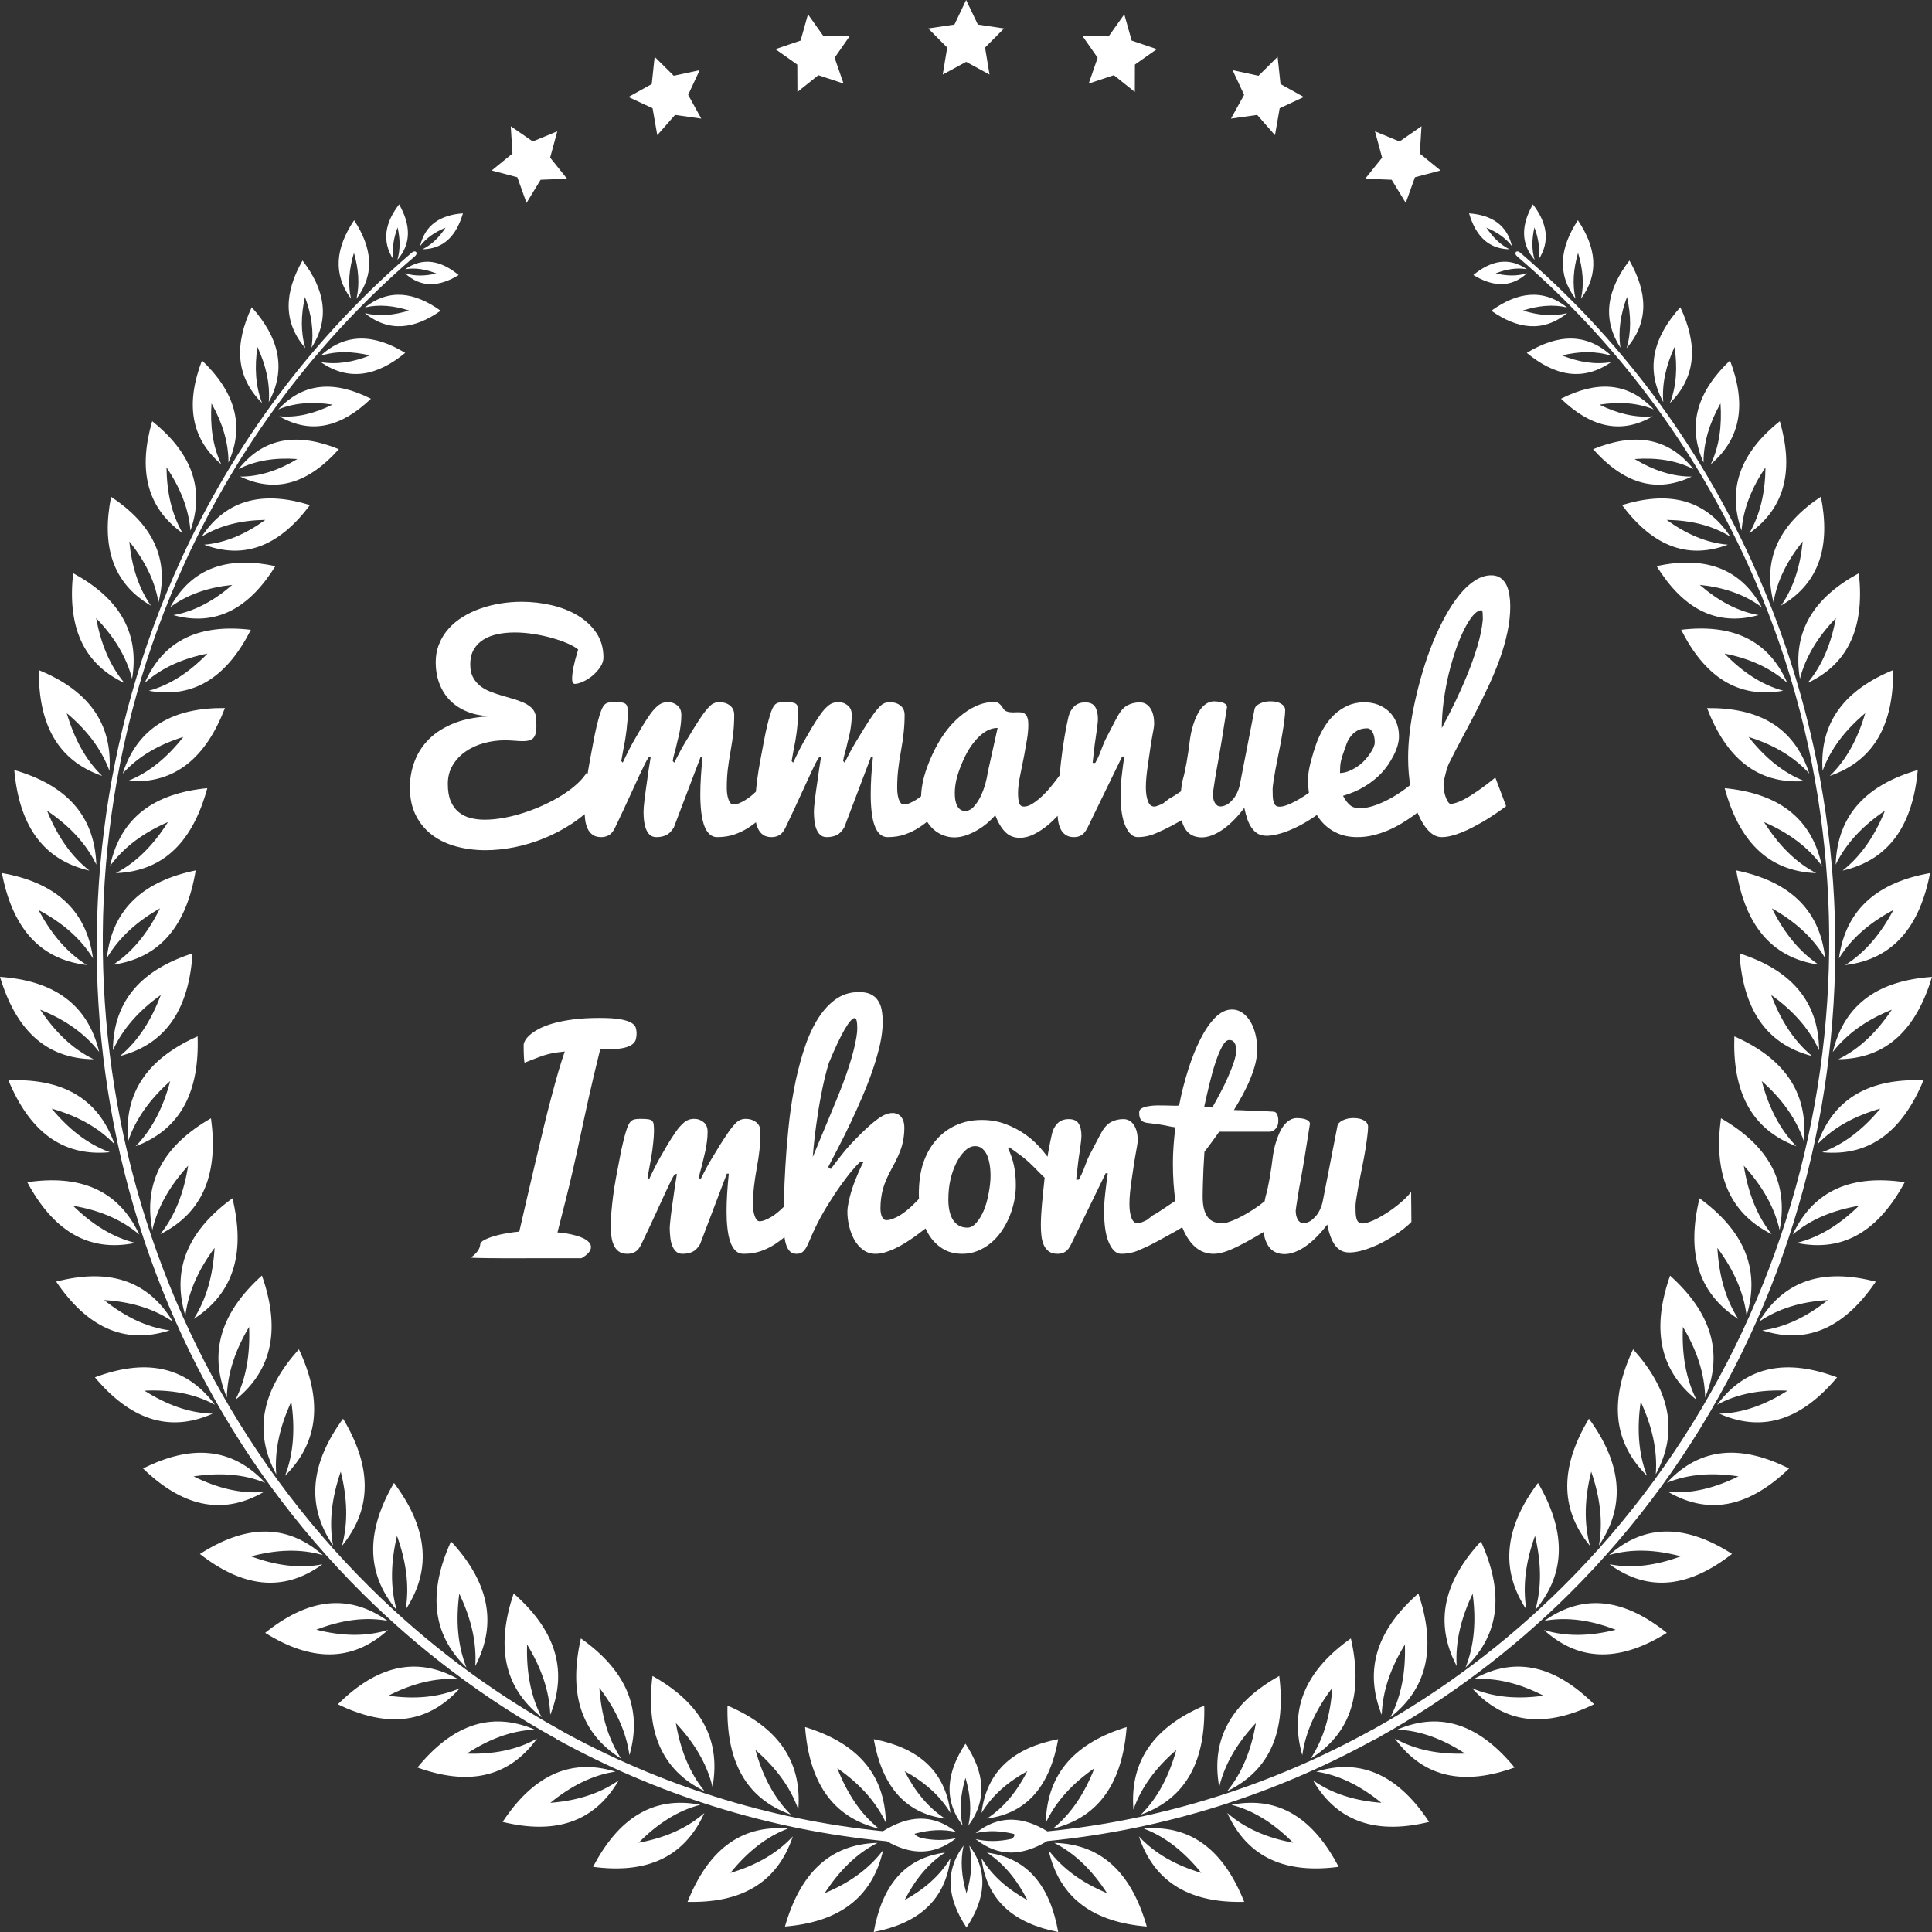 <svg width="44" height="44" viewBox="0 0 44 44" fill="none" xmlns="http://www.w3.org/2000/svg">
<rect x="0" y="0" width="44" height="44" fill="#333333" stroke="none"/>
<path d="M4.805 25.468C3.772 26.062 3.249 26.879 3.469 28.013C3.591 27.475 3.88 26.993 4.285 26.548C4.19 27.151 3.992 27.68 3.652 28.107C4.659 27.602 4.971 26.679 4.805 25.468ZM10.272 35.104C9.769 36.212 9.805 37.188 10.623 37.977C10.419 37.466 10.38 36.9 10.46 36.295C10.722 36.842 10.86 37.391 10.824 37.943C11.357 36.926 11.09 35.987 10.272 35.104ZM8.973 33.772C8.362 34.82 8.299 35.797 9.034 36.668C8.883 36.138 8.901 35.571 9.041 34.978C9.247 35.55 9.329 36.111 9.238 36.657C9.87 35.702 9.698 34.739 8.973 33.772ZM6.807 30.729C6.001 31.624 5.744 32.566 6.291 33.577C6.248 33.026 6.379 32.474 6.634 31.923C6.722 32.528 6.69 33.094 6.492 33.609C7.301 32.808 7.324 31.83 6.807 30.729ZM7.813 32.31C7.1 33.286 6.941 34.25 7.585 35.197C7.486 34.653 7.562 34.091 7.76 33.515C7.908 34.107 7.933 34.674 7.788 35.206C8.512 34.324 8.437 33.348 7.813 32.31ZM5.965 29.05C5.073 29.853 4.724 30.763 5.166 31.827C5.178 31.273 5.363 30.74 5.673 30.219C5.699 30.83 5.611 31.391 5.362 31.88C6.247 31.171 6.369 30.199 5.965 29.05ZM5.294 27.29C4.327 27.994 3.889 28.861 4.221 29.965C4.289 29.415 4.527 28.906 4.887 28.419C4.852 29.03 4.708 29.577 4.412 30.038C5.363 29.429 5.581 28.477 5.294 27.29ZM12.335 39.109C12.081 38.622 11.985 38.064 12.004 37.453C12.32 37.97 12.512 38.501 12.532 39.054C12.96 37.984 12.6 37.08 11.698 36.29C11.308 37.444 11.442 38.412 12.335 39.109ZM4.843 32.196C4.309 32.182 3.793 31.991 3.29 31.672C3.88 31.644 4.421 31.735 4.894 31.992C4.21 31.077 3.272 30.951 2.161 31.368C2.937 32.292 3.816 32.652 4.843 32.196ZM4.5 23.602C3.414 24.083 2.812 24.838 2.917 25.992C3.093 25.47 3.428 25.019 3.876 24.621C3.72 25.211 3.47 25.716 3.089 26.105C4.142 25.71 4.544 24.824 4.5 23.602ZM10.632 39.937C11.131 39.611 11.645 39.412 12.179 39.391C11.146 38.948 10.271 39.321 9.507 40.254C10.624 40.657 11.56 40.519 12.232 39.594C11.762 39.858 11.222 39.957 10.632 39.937ZM6.007 33.979C5.474 34.024 4.942 33.887 4.409 33.624C4.994 33.534 5.541 33.566 6.039 33.77C5.265 32.935 4.32 32.91 3.258 33.444C4.121 34.278 5.031 34.542 6.007 33.979ZM3.865 30.298C3.334 30.229 2.84 29.982 2.372 29.609C2.961 29.644 3.491 29.794 3.936 30.1C3.346 29.117 2.426 28.891 1.279 29.188C1.959 30.189 2.797 30.641 3.865 30.298ZM7.343 35.626C6.818 35.728 6.274 35.651 5.718 35.445C6.29 35.292 6.838 35.266 7.352 35.416C6.5 34.667 5.557 34.745 4.553 35.391C5.497 36.127 6.429 36.293 7.343 35.626ZM7.203 37.115C7.757 36.901 8.298 36.817 8.825 36.912C7.902 36.257 6.972 36.437 6.039 37.187C7.05 37.819 7.994 37.884 8.836 37.122C8.325 37.28 7.777 37.26 7.203 37.115ZM8.846 38.618C9.375 38.347 9.906 38.205 10.439 38.242C9.456 37.69 8.549 37.967 7.695 38.814C8.766 39.335 9.71 39.297 10.472 38.45C9.979 38.661 9.431 38.702 8.846 38.618ZM3.082 28.306C2.561 28.179 2.094 27.881 1.665 27.461C2.249 27.559 2.759 27.765 3.172 28.116C2.685 27.075 1.792 26.752 0.621 26.924C1.196 27.994 1.985 28.533 3.082 28.306ZM6.338 9.324C6.716 9.169 7.131 9.146 7.573 9.215C7.169 9.415 6.765 9.517 6.361 9.481C7.1 9.911 7.792 9.712 8.448 9.081C7.642 8.674 6.925 8.691 6.338 9.324ZM3.644 20.687C3.375 21.231 3.03 21.671 2.579 21.97C3.686 21.809 4.257 21.029 4.457 19.823C3.298 20.062 2.559 20.672 2.432 21.822C2.71 21.349 3.126 20.98 3.644 20.687ZM7.717 10.23C6.803 9.857 6.022 9.939 5.433 10.683C5.832 10.481 6.283 10.418 6.773 10.454C6.349 10.709 5.916 10.855 5.471 10.854C6.315 11.257 7.052 10.977 7.717 10.23ZM7.299 8.104C7.651 7.991 8.029 8 8.426 8.095C8.046 8.247 7.672 8.309 7.308 8.248C7.95 8.693 8.59 8.563 9.228 8.037C8.526 7.609 7.875 7.572 7.299 8.104ZM2.501 26.241C1.996 26.058 1.562 25.712 1.177 25.248C1.747 25.41 2.235 25.668 2.61 26.062C2.229 24.973 1.374 24.558 0.192 24.603C0.658 25.727 1.388 26.349 2.501 26.241ZM8.31 7.002C8.631 6.927 8.969 6.96 9.317 7.072C8.967 7.181 8.63 7.211 8.309 7.132C8.853 7.572 9.433 7.501 10.036 7.077C9.437 6.646 8.858 6.568 8.31 7.002ZM9.223 6.223C9.588 6.56 10.001 6.535 10.446 6.264C10.041 5.932 9.636 5.849 9.229 6.131C9.46 6.093 9.697 6.132 9.937 6.228C9.686 6.288 9.446 6.294 9.223 6.223ZM7.059 11.503C6.022 11.182 5.172 11.347 4.593 12.221C5.013 11.961 5.502 11.848 6.043 11.84C5.6 12.16 5.138 12.364 4.65 12.405C5.612 12.766 6.397 12.388 7.059 11.503ZM2.731 24.051C3.816 23.771 4.305 22.934 4.385 21.713C3.256 22.076 2.581 22.762 2.571 23.92C2.798 23.419 3.176 23.007 3.662 22.66C3.448 23.23 3.149 23.705 2.731 24.051ZM3.876 13.83C4.272 13.533 4.751 13.376 5.289 13.321C4.874 13.68 4.431 13.924 3.949 14.009C4.938 14.281 5.688 13.834 6.272 12.893C5.212 12.666 4.379 12.908 3.876 13.83ZM2.794 17.617C3.152 17.221 3.623 16.955 4.176 16.783C3.812 17.247 3.395 17.596 2.906 17.788C3.998 17.865 4.696 17.237 5.123 16.125C3.967 16.113 3.14 16.543 2.794 17.617ZM3.825 18.722C3.502 19.234 3.115 19.636 2.637 19.885C3.755 19.844 4.401 19.128 4.721 17.95C3.544 18.064 2.748 18.591 2.507 19.722C2.828 19.281 3.28 18.959 3.825 18.722ZM3.296 15.553C3.683 15.205 4.168 14.995 4.725 14.885C4.324 15.299 3.884 15.597 3.388 15.732C4.445 15.922 5.187 15.383 5.713 14.344C4.587 14.209 3.739 14.542 3.296 15.553ZM10.148 5.185C10.003 5.404 9.831 5.574 9.622 5.677C10.107 5.67 10.394 5.367 10.543 4.859C10.032 4.896 9.682 5.118 9.566 5.606C9.71 5.417 9.909 5.282 10.148 5.185ZM2.037 19.828C1.61 19.494 1.299 19.027 1.071 18.463C1.566 18.797 1.955 19.198 2.194 19.692C2.154 18.535 1.463 17.867 0.325 17.537C0.434 18.755 0.945 19.578 2.037 19.828ZM2.327 17.671C1.944 17.301 1.688 16.814 1.52 16.242C1.969 16.619 2.307 17.05 2.493 17.556C2.567 16.426 1.96 15.703 0.885 15.262C0.873 16.458 1.289 17.314 2.327 17.671ZM2.835 15.555C2.498 15.156 2.296 14.653 2.189 14.077C2.589 14.492 2.877 14.947 3.008 15.46C3.191 14.367 2.67 13.598 1.666 13.054C1.537 14.221 1.858 15.098 2.835 15.555ZM3.437 13.793C3.15 13.382 2.998 12.888 2.945 12.331C3.292 12.761 3.527 13.219 3.609 13.719C3.873 12.695 3.441 11.919 2.53 11.314C2.312 12.411 2.546 13.273 3.437 13.793ZM2.132 24.123C1.648 23.888 1.251 23.497 0.915 22.994C1.466 23.215 1.925 23.525 2.259 23.958C1.989 22.834 1.18 22.329 0 22.247C0.35 23.415 1.014 24.112 2.132 24.123ZM1.976 21.977C1.519 21.692 1.162 21.26 0.878 20.725C1.404 21.004 1.831 21.361 2.118 21.827C1.962 20.68 1.208 20.09 0.043 19.883C0.275 21.082 0.865 21.847 1.976 21.977ZM5.863 7.902C6.056 8.32 6.154 8.739 6.121 9.157C6.536 8.391 6.344 7.678 5.733 6.997C5.34 7.831 5.356 8.572 5.969 9.18C5.818 8.79 5.795 8.36 5.863 7.902ZM4.16 12.143C3.908 11.71 3.798 11.203 3.792 10.644C4.101 11.102 4.297 11.58 4.337 12.085C4.686 11.089 4.321 10.278 3.466 9.592C3.154 10.665 3.315 11.545 4.16 12.143ZM8.061 5.759C8.166 6.121 8.195 6.471 8.119 6.803C8.544 6.241 8.475 5.641 8.065 5.016C7.648 5.636 7.573 6.235 7.993 6.802C7.919 6.469 7.951 6.12 8.061 5.759ZM9.055 5.18C9.114 5.44 9.119 5.688 9.05 5.919C9.375 5.542 9.352 5.115 9.09 4.654C8.768 5.073 8.689 5.492 8.961 5.913C8.923 5.673 8.962 5.429 9.055 5.18ZM6.945 6.762C7.092 7.157 7.152 7.543 7.094 7.919C7.522 7.255 7.396 6.593 6.89 5.933C6.476 6.66 6.44 7.333 6.954 7.929C6.845 7.564 6.854 7.173 6.945 6.762ZM5.038 10.573C4.843 10.16 4.782 9.693 4.817 9.187C5.063 9.626 5.205 10.074 5.203 10.534C5.592 9.66 5.323 8.898 4.6 8.21C4.24 9.154 4.319 9.964 5.038 10.573ZM12.716 39.376C11.141 38.5 9.693 37.409 8.413 36.138C2.3 30.072 0.617 20.669 4.211 12.81C5.428 10.149 7.202 7.761 9.446 5.839C9.509 5.785 9.481 5.744 9.479 5.741C9.477 5.738 9.443 5.699 9.377 5.755C7.121 7.688 5.337 10.09 4.114 12.763C0.492 20.685 2.094 30.175 8.265 36.298C9.556 37.579 11.014 38.679 12.602 39.563C12.679 39.598 12.827 39.699 12.875 39.606C12.927 39.503 12.779 39.415 12.716 39.376Z" fill="white"/>
<path d="M39.194 25.468C39.028 26.678 39.34 27.602 40.347 28.107C40.007 27.68 39.809 27.151 39.714 26.548C40.12 26.992 40.408 27.475 40.53 28.013C40.75 26.879 40.228 26.063 39.194 25.468ZM33.539 36.295C33.619 36.9 33.581 37.467 33.376 37.977C34.195 37.188 34.231 36.212 33.727 35.104C32.909 35.987 32.642 36.926 33.175 37.943C33.14 37.391 33.277 36.842 33.539 36.295ZM35.027 33.772C34.302 34.739 34.13 35.702 34.762 36.656C34.671 36.111 34.752 35.549 34.959 34.978C35.099 35.572 35.117 36.138 34.965 36.668C35.701 35.797 35.638 34.82 35.027 33.772ZM37.193 30.729C36.676 31.83 36.699 32.808 37.508 33.608C37.31 33.093 37.279 32.527 37.366 31.922C37.621 32.474 37.752 33.025 37.709 33.576C38.256 32.566 37.999 31.624 37.193 30.729ZM36.187 32.31C35.562 33.348 35.487 34.324 36.211 35.206C36.066 34.674 36.091 34.107 36.239 33.515C36.437 34.091 36.513 34.653 36.414 35.197C37.059 34.25 36.9 33.286 36.187 32.31ZM38.834 31.827C39.276 30.763 38.927 29.854 38.035 29.052C37.632 30.2 37.752 31.172 38.637 31.88C38.389 31.391 38.3 30.83 38.327 30.219C38.637 30.739 38.822 31.273 38.834 31.827ZM38.705 27.29C38.418 28.477 38.636 29.428 39.587 30.038C39.291 29.577 39.147 29.03 39.112 28.419C39.472 28.905 39.71 29.415 39.778 29.965C40.11 28.861 39.672 27.994 38.705 27.29ZM31.996 37.453C32.015 38.064 31.919 38.622 31.665 39.109C32.558 38.413 32.692 37.444 32.302 36.29C31.4 37.081 31.04 37.985 31.468 39.055C31.488 38.5 31.679 37.97 31.996 37.453ZM39.106 31.992C39.579 31.734 40.12 31.644 40.71 31.672C40.207 31.992 39.691 32.183 39.157 32.196C40.185 32.652 41.063 32.293 41.839 31.369C40.728 30.951 39.79 31.077 39.106 31.992ZM41.082 25.991C41.187 24.837 40.587 24.082 39.499 23.602C39.455 24.824 39.857 25.71 40.91 26.104C40.529 25.715 40.278 25.21 40.123 24.62C40.572 25.018 40.906 25.468 41.082 25.991ZM31.821 39.391C32.355 39.412 32.869 39.611 33.368 39.937C32.778 39.957 32.238 39.857 31.768 39.594C32.441 40.519 33.377 40.657 34.493 40.254C33.728 39.321 32.853 38.948 31.821 39.391ZM37.962 33.769C38.46 33.565 39.006 33.534 39.592 33.623C39.059 33.887 38.526 34.023 37.994 33.978C38.97 34.542 39.88 34.277 40.745 33.444C39.681 32.909 38.735 32.934 37.962 33.769ZM40.063 30.1C40.509 29.794 41.038 29.644 41.627 29.609C41.16 29.981 40.665 30.227 40.135 30.298C41.202 30.642 42.041 30.19 42.72 29.189C41.574 28.891 40.654 29.117 40.063 30.1ZM36.647 35.415C37.161 35.265 37.71 35.291 38.281 35.444C37.725 35.65 37.181 35.727 36.656 35.625C37.57 36.293 38.502 36.126 39.446 35.389C38.442 34.744 37.499 34.666 36.647 35.415ZM35.174 36.912C35.701 36.818 36.243 36.902 36.797 37.117C36.223 37.261 35.674 37.281 35.163 37.122C36.005 37.884 36.949 37.819 37.961 37.187C37.027 36.437 36.097 36.258 35.174 36.912ZM33.56 38.242C34.093 38.205 34.624 38.347 35.153 38.618C34.568 38.701 34.02 38.66 33.527 38.449C34.289 39.296 35.233 39.334 36.304 38.813C35.45 37.967 34.543 37.69 33.56 38.242ZM40.828 28.116C41.24 27.765 41.751 27.56 42.335 27.461C41.907 27.881 41.439 28.179 40.918 28.306C42.015 28.533 42.803 27.994 43.379 26.924C42.208 26.752 41.316 27.075 40.828 28.116ZM37.661 9.324C37.074 8.69 36.357 8.673 35.551 9.081C36.207 9.712 36.899 9.912 37.638 9.482C37.233 9.518 36.83 9.415 36.426 9.216C36.868 9.146 37.285 9.17 37.661 9.324ZM41.567 21.822C41.44 20.672 40.702 20.062 39.542 19.823C39.742 21.029 40.313 21.809 41.42 21.97C40.97 21.671 40.625 21.231 40.355 20.688C40.873 20.981 41.29 21.349 41.567 21.822ZM38.566 10.683C37.977 9.939 37.196 9.857 36.282 10.23C36.947 10.977 37.684 11.257 38.528 10.854C38.084 10.856 37.651 10.709 37.226 10.454C37.716 10.418 38.168 10.481 38.566 10.683ZM36.7 8.104C36.124 7.572 35.474 7.61 34.771 8.037C35.409 8.563 36.05 8.693 36.691 8.248C36.327 8.309 35.953 8.247 35.573 8.095C35.97 7.999 36.348 7.991 36.7 8.104ZM41.389 26.062C41.765 25.668 42.253 25.41 42.822 25.248C42.438 25.712 42.003 26.058 41.498 26.241C42.611 26.35 43.341 25.727 43.806 24.603C42.625 24.557 41.77 24.974 41.389 26.062ZM35.69 7.002C35.142 6.568 34.563 6.646 33.964 7.077C34.568 7.501 35.147 7.572 35.691 7.132C35.371 7.212 35.033 7.182 34.683 7.072C35.031 6.96 35.369 6.927 35.69 7.002ZM34.771 6.13C34.364 5.848 33.959 5.932 33.554 6.263C33.999 6.534 34.412 6.559 34.777 6.222C34.554 6.293 34.314 6.287 34.063 6.226C34.303 6.131 34.54 6.092 34.771 6.13ZM36.941 11.503C37.603 12.388 38.388 12.766 39.35 12.405C38.862 12.364 38.4 12.16 37.957 11.84C38.497 11.848 38.987 11.961 39.407 12.221C38.828 11.347 37.978 11.182 36.941 11.503ZM41.429 23.92C41.419 22.762 40.744 22.076 39.615 21.713C39.695 22.934 40.184 23.771 41.269 24.051C40.851 23.705 40.552 23.231 40.338 22.66C40.824 23.007 41.202 23.419 41.429 23.92ZM37.728 12.892C38.313 13.834 39.062 14.281 40.051 14.008C39.569 13.923 39.126 13.679 38.711 13.32C39.249 13.375 39.728 13.533 40.124 13.83C39.621 12.908 38.788 12.666 37.728 12.892ZM38.877 16.126C39.304 17.238 40.002 17.866 41.094 17.789C40.605 17.597 40.188 17.248 39.824 16.784C40.377 16.956 40.848 17.223 41.206 17.618C40.86 16.543 40.033 16.113 38.877 16.126ZM41.493 19.722C41.252 18.591 40.456 18.064 39.279 17.95C39.599 19.127 40.245 19.844 41.363 19.885C40.885 19.636 40.498 19.234 40.175 18.722C40.72 18.959 41.171 19.281 41.493 19.722ZM38.287 14.343C38.812 15.382 39.555 15.921 40.612 15.731C40.117 15.596 39.676 15.298 39.275 14.884C39.832 14.994 40.317 15.204 40.704 15.552C40.261 14.542 39.413 14.209 38.287 14.343ZM34.378 5.677C34.169 5.574 33.997 5.404 33.852 5.185C34.09 5.283 34.29 5.418 34.434 5.606C34.318 5.118 33.968 4.897 33.457 4.859C33.607 5.366 33.893 5.67 34.378 5.677ZM41.806 19.692C42.046 19.198 42.435 18.797 42.929 18.463C42.701 19.027 42.389 19.493 41.963 19.828C43.055 19.578 43.566 18.755 43.676 17.537C42.537 17.868 41.846 18.535 41.806 19.692ZM41.508 17.556C41.692 17.05 42.031 16.619 42.48 16.242C42.313 16.814 42.056 17.302 41.673 17.671C42.711 17.314 43.127 16.458 43.115 15.261C42.04 15.703 41.433 16.426 41.508 17.556ZM40.992 15.46C41.123 14.948 41.411 14.492 41.811 14.077C41.705 14.652 41.502 15.155 41.165 15.555C42.142 15.098 42.463 14.221 42.334 13.055C41.329 13.598 40.809 14.367 40.992 15.46ZM40.391 13.718C40.473 13.218 40.709 12.76 41.056 12.33C41.002 12.887 40.849 13.382 40.563 13.792C41.455 13.272 41.688 12.41 41.47 11.312C40.559 11.918 40.127 12.694 40.391 13.718ZM41.868 24.123C42.986 24.113 43.649 23.416 44 22.248C42.82 22.329 42.011 22.835 41.741 23.959C42.075 23.526 42.534 23.216 43.085 22.995C42.749 23.497 42.352 23.887 41.868 24.123ZM41.881 21.827C42.169 21.361 42.596 21.004 43.121 20.725C42.837 21.261 42.48 21.693 42.023 21.979C43.134 21.847 43.724 21.083 43.956 19.884C42.791 20.09 42.037 20.681 41.881 21.827ZM38.137 7.902C38.205 8.36 38.182 8.79 38.032 9.18C38.645 8.572 38.661 7.831 38.268 6.997C37.657 7.677 37.464 8.391 37.88 9.157C37.846 8.739 37.944 8.32 38.137 7.902ZM39.663 12.085C39.702 11.58 39.899 11.102 40.208 10.644C40.202 11.202 40.092 11.709 39.84 12.144C40.685 11.545 40.845 10.665 40.534 9.592C39.679 10.278 39.314 11.089 39.663 12.085ZM35.939 5.759C36.048 6.12 36.081 6.469 36.007 6.802C36.427 6.235 36.352 5.636 35.935 5.016C35.525 5.641 35.456 6.241 35.881 6.803C35.805 6.471 35.834 6.12 35.939 5.759ZM34.945 5.18C35.038 5.429 35.077 5.674 35.039 5.913C35.311 5.492 35.232 5.073 34.91 4.654C34.648 5.115 34.624 5.541 34.95 5.919C34.881 5.688 34.886 5.439 34.945 5.18ZM37.054 6.762C37.145 7.173 37.154 7.564 37.045 7.929C37.559 7.333 37.523 6.66 37.109 5.933C36.603 6.593 36.476 7.254 36.905 7.919C36.847 7.542 36.907 7.156 37.054 6.762ZM39.183 9.187C39.218 9.693 39.158 10.16 38.962 10.573C39.681 9.964 39.76 9.155 39.4 8.21C38.676 8.898 38.407 9.661 38.797 10.534C38.795 10.074 38.937 9.626 39.183 9.187ZM39.886 12.763C38.663 10.09 36.879 7.688 34.623 5.755C34.558 5.699 34.523 5.738 34.52 5.742C34.519 5.745 34.491 5.786 34.554 5.84C36.797 7.763 38.572 10.152 39.789 12.812C43.383 20.67 41.699 30.074 35.587 36.14C34.307 37.411 32.859 38.501 31.284 39.378C31.221 39.417 31.073 39.505 31.127 39.608C31.175 39.7 31.322 39.6 31.4 39.566C32.987 38.681 34.446 37.581 35.736 36.3C41.906 30.175 43.509 20.685 39.886 12.763Z" fill="white"/>
<path d="M22.003 0L22.27 0.559L22.866 0.648L22.434 1.083L22.536 1.698L22.003 1.408L21.47 1.698L21.572 1.083L21.14 0.648L21.737 0.559L22.003 0Z" fill="white"/>
<path d="M18.401 0.326L18.758 0.829L19.36 0.81L19.008 1.315L19.211 1.902L18.637 1.712L18.161 2.094L18.158 1.471L17.66 1.119L18.233 0.924L18.401 0.326Z" fill="white"/>
<path d="M14.909 1.294L15.344 1.725L15.934 1.598L15.672 2.16L15.971 2.701L15.374 2.617L14.969 3.078L14.862 2.465L14.312 2.209L14.843 1.914L14.909 1.294Z" fill="white"/>
<path d="M11.632 2.875L12.133 3.221L12.692 2.991L12.529 3.59L12.914 4.07L12.312 4.094L11.991 4.621L11.782 4.037L11.198 3.883L11.671 3.497L11.632 2.875Z" fill="white"/>
<path d="M32.374 2.875L32.335 3.497L32.808 3.883L32.224 4.037L32.015 4.621L31.694 4.094L31.092 4.07L31.477 3.59L31.314 2.991L31.873 3.222L32.374 2.875Z" fill="white"/>
<path d="M29.097 1.294L29.163 1.914L29.694 2.209L29.144 2.465L29.037 3.078L28.632 2.617L28.035 2.701L28.334 2.16L28.072 1.598L28.662 1.725L29.097 1.294Z" fill="white"/>
<path d="M25.605 0.326L25.773 0.924L26.346 1.119L25.847 1.47L25.845 2.094L25.368 1.712L24.795 1.902L24.998 1.315L24.646 0.81L25.248 0.829L25.605 0.326Z" fill="white"/>
<path d="M30.343 38.439C30.301 39.048 30.15 39.594 29.849 40.051C30.807 39.454 31.037 38.505 30.765 37.314C29.789 38.004 29.34 38.865 29.659 39.974C29.734 39.427 29.978 38.918 30.343 38.439Z" fill="white"/>
<path d="M28.602 39.242C28.499 39.844 28.294 40.371 27.948 40.793C28.961 40.301 29.285 39.382 29.134 38.169C28.094 38.751 27.561 39.559 27.767 40.696C27.896 40.16 28.19 39.681 28.602 39.242Z" fill="white"/>
<path d="M26.789 39.855C26.626 40.442 26.37 40.944 25.984 41.327C27.041 40.948 27.455 40.068 27.426 38.844C26.333 39.312 25.723 40.059 25.813 41.212C25.995 40.691 26.336 40.246 26.789 39.855Z" fill="white"/>
<path d="M23.398 40.336C23.162 40.796 22.863 41.167 22.476 41.417C23.422 41.292 23.916 40.635 24.1 39.609C23.109 39.8 22.473 40.311 22.353 41.29C22.594 40.889 22.953 40.58 23.398 40.336Z" fill="white"/>
<path d="M24.925 40.27C24.703 40.837 24.398 41.309 23.976 41.647C25.065 41.383 25.565 40.553 25.659 39.333C24.525 39.68 23.843 40.357 23.817 41.514C24.051 41.017 24.434 40.61 24.925 40.27Z" fill="white"/>
<path d="M21.988 40.489C22.099 40.866 22.132 41.23 22.054 41.577C22.495 40.988 22.419 40.361 21.988 39.712C21.557 40.361 21.481 40.987 21.922 41.576C21.844 41.23 21.876 40.866 21.988 40.489Z" fill="white"/>
<path d="M21.523 41.417C21.137 41.167 20.837 40.796 20.602 40.336C21.047 40.58 21.406 40.889 21.646 41.29C21.526 40.311 20.89 39.8 19.899 39.609C20.083 40.635 20.578 41.292 21.523 41.417Z" fill="white"/>
<path d="M16.046 40.793C15.7 40.371 15.495 39.844 15.392 39.242C15.804 39.681 16.098 40.16 16.227 40.696C16.433 39.559 15.9 38.751 14.86 38.169C14.709 39.382 15.033 40.301 16.046 40.793Z" fill="white"/>
<path d="M18.011 41.327C17.624 40.944 17.367 40.442 17.205 39.855C17.658 40.246 17.998 40.691 18.181 41.212C18.271 40.059 17.661 39.312 16.568 38.844C16.54 40.068 16.953 40.948 18.011 41.327Z" fill="white"/>
<path d="M20.018 41.647C19.595 41.309 19.29 40.837 19.069 40.27C19.559 40.61 19.943 41.017 20.176 41.514C20.151 40.357 19.469 39.68 18.335 39.333C18.429 40.553 18.929 41.383 20.018 41.647Z" fill="white"/>
<path d="M14.145 40.051C13.844 39.594 13.693 39.048 13.65 38.439C14.016 38.918 14.26 39.427 14.335 39.974C14.654 38.865 14.205 38.004 13.229 37.314C12.957 38.505 13.187 39.454 14.145 40.051Z" fill="white"/>
<path d="M31.259 39.389C29.015 40.634 26.512 41.444 23.855 41.708C23.287 41.361 22.739 41.332 22.22 41.749C22.501 41.681 22.793 41.694 23.095 41.768C23.127 41.842 23.024 41.882 23.024 41.882C22.747 41.941 22.478 41.947 22.219 41.884C22.737 42.299 23.282 42.272 23.848 41.93C26.576 41.664 29.144 40.828 31.44 39.54C31.379 39.492 31.319 39.441 31.259 39.389Z" fill="white"/>
<path d="M14.544 41.967C14.967 41.541 15.43 41.236 15.949 41.103C14.85 40.889 14.069 41.441 13.507 42.516C14.68 42.673 15.568 42.338 16.042 41.29C15.634 41.648 15.126 41.86 14.544 41.967Z" fill="white"/>
<path d="M16.634 42.655C17.013 42.186 17.443 41.834 17.945 41.645C16.831 41.551 16.109 42.183 15.658 43.314C16.84 43.343 17.69 42.915 18.057 41.822C17.687 42.221 17.202 42.486 16.634 42.655Z" fill="white"/>
<path d="M18.782 43.116C19.112 42.609 19.504 42.212 19.985 41.971C18.867 41.998 18.212 42.704 17.877 43.876C19.055 43.779 19.858 43.262 20.113 42.135C19.785 42.572 19.33 42.888 18.782 43.116Z" fill="white"/>
<path d="M20.602 43.274C20.837 42.813 21.137 42.441 21.523 42.192C20.578 42.316 20.083 42.975 19.899 44C20.89 43.81 21.526 43.298 21.646 42.32C21.406 42.72 21.046 43.029 20.602 43.274Z" fill="white"/>
<path d="M22.011 43.12C21.899 42.745 21.867 42.38 21.945 42.032C21.504 42.623 21.58 43.248 22.011 43.898C22.442 43.248 22.518 42.623 22.076 42.032C22.155 42.38 22.123 42.745 22.011 43.12Z" fill="white"/>
<path d="M22.476 42.192C22.863 42.441 23.162 42.813 23.398 43.274C22.953 43.029 22.594 42.72 22.353 42.32C22.473 43.298 23.11 43.81 24.1 44C23.916 42.975 23.422 42.316 22.476 42.192Z" fill="white"/>
<path d="M26.048 41.645C26.551 41.834 26.981 42.186 27.36 42.655C26.792 42.486 26.307 42.221 25.937 41.822C26.304 42.915 27.154 43.343 28.336 43.314C27.886 42.183 27.163 41.551 26.048 41.645Z" fill="white"/>
<path d="M28.045 41.103C28.563 41.236 29.026 41.541 29.45 41.967C28.868 41.86 28.36 41.648 27.951 41.29C28.426 42.338 29.314 42.673 30.487 42.516C29.925 41.441 29.144 40.889 28.045 41.103Z" fill="white"/>
<path d="M24.009 41.971C24.49 42.212 24.882 42.609 25.212 43.116C24.664 42.888 24.208 42.572 23.88 42.135C24.136 43.262 24.938 43.779 26.117 43.876C25.782 42.704 25.127 41.998 24.009 41.971Z" fill="white"/>
<path d="M29.976 40.348C30.505 40.426 30.996 40.679 31.46 41.058C30.871 41.013 30.343 40.857 29.902 40.545C30.479 41.536 31.396 41.774 32.547 41.493C31.88 40.484 31.048 40.019 29.976 40.348Z" fill="white"/>
<path d="M14.092 40.545C13.65 40.857 13.123 41.013 12.534 41.058C12.998 40.679 13.489 40.426 14.018 40.348C12.946 40.019 12.114 40.484 11.447 41.493C12.598 41.774 13.515 41.536 14.092 40.545Z" fill="white"/>
<path d="M20.971 41.857C20.971 41.857 20.837 41.809 20.831 41.763C21.158 41.673 21.476 41.651 21.779 41.725C21.249 41.301 20.69 41.339 20.109 41.705C17.475 41.439 14.991 40.638 12.763 39.406C12.726 39.47 12.691 39.533 12.656 39.598C14.941 40.861 17.492 41.678 20.198 41.934C20.747 42.25 21.276 42.263 21.779 41.861C21.519 41.923 21.248 41.917 20.971 41.857Z" fill="white"/>
<path d="M13.576 18.289C13.414 18.466 13.231 18.622 13.028 18.756C12.825 18.889 12.613 19.001 12.392 19.091C12.171 19.181 11.946 19.249 11.718 19.295C11.489 19.34 11.269 19.363 11.055 19.363C10.819 19.363 10.596 19.334 10.388 19.277C10.18 19.22 9.998 19.134 9.843 19.017C9.686 18.899 9.563 18.751 9.472 18.573C9.381 18.393 9.335 18.181 9.335 17.935C9.335 17.725 9.371 17.524 9.445 17.332C9.518 17.14 9.631 16.969 9.784 16.819C9.937 16.671 10.133 16.551 10.372 16.459C10.611 16.369 10.898 16.319 11.232 16.311C11.012 16.311 10.82 16.278 10.656 16.213C10.491 16.148 10.355 16.059 10.247 15.949C10.139 15.838 10.059 15.708 10.004 15.56C9.95 15.412 9.923 15.255 9.923 15.089C9.923 14.934 9.949 14.793 10.002 14.665C10.053 14.536 10.125 14.421 10.216 14.319C10.307 14.216 10.414 14.127 10.539 14.05C10.663 13.973 10.797 13.91 10.942 13.859C11.087 13.808 11.239 13.77 11.398 13.744C11.557 13.718 11.718 13.705 11.88 13.705C12.114 13.705 12.343 13.732 12.567 13.784C12.791 13.837 12.991 13.916 13.165 14.022C13.338 14.128 13.478 14.259 13.584 14.417C13.69 14.576 13.743 14.761 13.743 14.972C13.743 15.046 13.719 15.12 13.67 15.192C13.621 15.265 13.563 15.33 13.495 15.387C13.426 15.444 13.355 15.489 13.28 15.523C13.205 15.557 13.142 15.575 13.093 15.575C13.05 15.575 13.029 15.536 13.029 15.459C13.029 15.391 13.04 15.303 13.06 15.195C13.082 15.088 13.117 14.953 13.167 14.792C13.113 14.746 13.034 14.701 12.93 14.655C12.826 14.61 12.708 14.568 12.577 14.531C12.447 14.494 12.307 14.463 12.159 14.44C12.011 14.416 11.865 14.404 11.721 14.404C11.587 14.404 11.459 14.416 11.337 14.441C11.214 14.466 11.107 14.507 11.014 14.564C10.921 14.621 10.847 14.696 10.792 14.789C10.737 14.882 10.71 14.997 10.71 15.134C10.71 15.245 10.729 15.339 10.768 15.416C10.807 15.493 10.859 15.558 10.924 15.612C10.989 15.665 11.064 15.71 11.148 15.744C11.231 15.778 11.318 15.808 11.409 15.835C11.499 15.862 11.587 15.888 11.674 15.913C11.761 15.938 11.841 15.966 11.914 15.998C11.988 16.03 12.049 16.069 12.099 16.115C12.149 16.161 12.182 16.217 12.198 16.285C12.202 16.329 12.206 16.373 12.21 16.417C12.214 16.462 12.216 16.505 12.216 16.546C12.216 16.663 12.195 16.747 12.153 16.8C12.111 16.853 12.029 16.879 11.907 16.879C11.855 16.879 11.79 16.876 11.713 16.869C11.636 16.863 11.563 16.86 11.493 16.86C11.332 16.86 11.176 16.882 11.022 16.924C10.867 16.966 10.729 17.029 10.608 17.113C10.485 17.197 10.387 17.301 10.312 17.424C10.237 17.547 10.199 17.69 10.199 17.854C10.199 18.009 10.22 18.138 10.263 18.242C10.307 18.346 10.366 18.429 10.441 18.491C10.516 18.555 10.605 18.6 10.707 18.627C10.808 18.654 10.918 18.668 11.037 18.668C11.179 18.668 11.328 18.653 11.484 18.624C11.64 18.595 11.795 18.555 11.95 18.504C12.105 18.453 12.256 18.393 12.403 18.324C12.551 18.255 12.688 18.181 12.814 18.101C12.94 18.021 13.051 17.937 13.146 17.849C13.242 17.761 13.316 17.673 13.369 17.584L13.576 18.289ZM14.656 18.484C14.656 18.457 14.658 18.419 14.662 18.369C14.666 18.32 14.672 18.263 14.68 18.199C14.688 18.134 14.697 18.067 14.707 17.995C14.717 17.924 14.727 17.853 14.737 17.782C14.759 17.616 14.786 17.438 14.818 17.248H14.773C14.749 17.279 14.722 17.326 14.691 17.388C14.66 17.45 14.616 17.541 14.56 17.661C14.504 17.782 14.432 17.937 14.345 18.128C14.258 18.32 14.146 18.56 14.008 18.848C13.968 18.932 13.921 18.99 13.868 19.02C13.815 19.05 13.757 19.065 13.693 19.065C13.611 19.065 13.544 19.047 13.495 19.01C13.445 18.974 13.406 18.926 13.379 18.864C13.352 18.804 13.334 18.734 13.325 18.657C13.316 18.579 13.311 18.499 13.311 18.416C13.311 18.331 13.316 18.231 13.326 18.115C13.336 17.999 13.35 17.876 13.366 17.748C13.382 17.62 13.405 17.474 13.436 17.309C13.467 17.144 13.494 17.001 13.517 16.879C13.54 16.756 13.563 16.645 13.587 16.544C13.612 16.442 13.634 16.359 13.653 16.295C13.674 16.228 13.693 16.176 13.711 16.136C13.729 16.097 13.749 16.067 13.773 16.044C13.795 16.023 13.823 16.009 13.855 16.001C13.887 15.994 13.928 15.991 13.978 15.991C14.054 15.991 14.114 15.993 14.156 15.998C14.199 16.004 14.231 16.016 14.252 16.036C14.273 16.055 14.286 16.084 14.29 16.121C14.293 16.158 14.295 16.209 14.295 16.273C14.295 16.309 14.294 16.349 14.292 16.395C14.288 16.44 14.284 16.488 14.277 16.541C14.274 16.592 14.268 16.645 14.259 16.699C14.246 16.802 14.238 16.856 14.236 16.86C14.208 17.001 14.179 17.158 14.149 17.332L14.182 17.369C14.186 17.363 14.212 17.309 14.261 17.205C14.31 17.101 14.364 16.999 14.42 16.898C14.478 16.796 14.539 16.69 14.605 16.579C14.671 16.468 14.734 16.371 14.794 16.285C14.852 16.2 14.914 16.13 14.979 16.075C15.044 16.019 15.121 15.991 15.211 15.991C15.295 15.991 15.367 16.016 15.427 16.067C15.487 16.117 15.517 16.189 15.517 16.282C15.517 16.363 15.512 16.44 15.502 16.512C15.49 16.605 15.478 16.676 15.466 16.724C15.452 16.777 15.436 16.843 15.418 16.922C15.404 16.991 15.379 17.089 15.343 17.218C15.337 17.238 15.331 17.268 15.325 17.308C15.323 17.32 15.322 17.328 15.322 17.332L15.355 17.369C15.359 17.363 15.387 17.309 15.44 17.206C15.491 17.103 15.548 17.002 15.609 16.901C15.67 16.799 15.735 16.692 15.804 16.581C15.873 16.469 15.938 16.371 15.997 16.285C16.055 16.202 16.113 16.133 16.171 16.076C16.229 16.019 16.3 15.991 16.384 15.991C16.479 15.991 16.558 16.016 16.623 16.067C16.688 16.117 16.721 16.189 16.721 16.282C16.721 16.425 16.714 16.561 16.7 16.689C16.686 16.818 16.664 16.96 16.637 17.115C16.609 17.27 16.588 17.411 16.573 17.538C16.559 17.666 16.552 17.801 16.552 17.944C16.552 18.056 16.567 18.147 16.595 18.218C16.623 18.287 16.657 18.322 16.697 18.322C16.739 18.322 16.783 18.313 16.829 18.295C16.875 18.276 16.922 18.252 16.97 18.223C17.018 18.194 17.065 18.16 17.111 18.123C17.157 18.084 17.201 18.044 17.243 18.003C17.341 17.908 17.438 17.8 17.534 17.679L17.585 18.412C17.497 18.485 17.409 18.561 17.322 18.638C17.235 18.716 17.143 18.786 17.046 18.849C16.949 18.912 16.843 18.964 16.727 19.004C16.61 19.045 16.479 19.065 16.333 19.065C16.261 19.065 16.201 19.04 16.152 18.991C16.103 18.943 16.064 18.876 16.033 18.789C16.004 18.701 15.982 18.599 15.969 18.481C15.956 18.363 15.949 18.235 15.949 18.096C15.949 17.966 15.954 17.828 15.963 17.681C15.972 17.535 15.985 17.388 16 17.239H15.956L15.346 18.845C15.294 18.931 15.236 18.99 15.172 19.02C15.108 19.05 15.034 19.065 14.95 19.065C14.886 19.065 14.835 19.047 14.796 19.01C14.759 18.974 14.729 18.928 14.709 18.871C14.688 18.814 14.674 18.751 14.666 18.683C14.659 18.615 14.656 18.548 14.656 18.484ZM18.536 18.484C18.536 18.457 18.538 18.419 18.542 18.369C18.546 18.32 18.552 18.263 18.56 18.199C18.568 18.134 18.577 18.067 18.587 17.995C18.598 17.924 18.608 17.853 18.618 17.782C18.64 17.616 18.666 17.438 18.698 17.248H18.654C18.63 17.279 18.602 17.326 18.571 17.388C18.54 17.45 18.496 17.541 18.441 17.661C18.385 17.782 18.313 17.937 18.226 18.128C18.139 18.32 18.027 18.56 17.889 18.848C17.848 18.932 17.802 18.99 17.749 19.02C17.696 19.05 17.637 19.065 17.573 19.065C17.491 19.065 17.425 19.047 17.375 19.01C17.325 18.974 17.286 18.926 17.26 18.864C17.233 18.804 17.214 18.734 17.205 18.657C17.196 18.579 17.192 18.499 17.192 18.416C17.192 18.331 17.197 18.231 17.207 18.115C17.217 17.999 17.23 17.876 17.246 17.748C17.262 17.62 17.286 17.474 17.317 17.309C17.347 17.144 17.375 17.001 17.398 16.879C17.421 16.756 17.444 16.645 17.468 16.544C17.492 16.442 17.514 16.359 17.534 16.295C17.554 16.228 17.573 16.176 17.591 16.136C17.609 16.097 17.63 16.067 17.652 16.044C17.675 16.023 17.703 16.009 17.735 16.001C17.767 15.994 17.808 15.991 17.858 15.991C17.934 15.991 17.994 15.993 18.037 15.998C18.08 16.004 18.112 16.016 18.133 16.036C18.154 16.055 18.167 16.084 18.17 16.121C18.174 16.158 18.176 16.209 18.176 16.273C18.176 16.309 18.174 16.349 18.171 16.395C18.169 16.44 18.164 16.488 18.158 16.541C18.154 16.592 18.148 16.645 18.14 16.699C18.126 16.802 18.118 16.856 18.116 16.86C18.088 17.001 18.059 17.158 18.029 17.332L18.063 17.369C18.066 17.363 18.093 17.309 18.142 17.205C18.191 17.101 18.244 16.999 18.301 16.898C18.358 16.796 18.419 16.69 18.485 16.579C18.552 16.468 18.614 16.371 18.674 16.285C18.732 16.2 18.794 16.13 18.859 16.075C18.924 16.019 19.001 15.991 19.091 15.991C19.176 15.991 19.248 16.016 19.308 16.067C19.368 16.117 19.398 16.189 19.398 16.282C19.398 16.363 19.393 16.44 19.383 16.512C19.371 16.605 19.359 16.676 19.347 16.724C19.333 16.777 19.317 16.843 19.299 16.922C19.285 16.991 19.26 17.089 19.224 17.218C19.218 17.238 19.212 17.268 19.206 17.308C19.204 17.32 19.203 17.328 19.203 17.332L19.236 17.369C19.24 17.363 19.268 17.309 19.319 17.206C19.372 17.103 19.428 17.002 19.489 16.901C19.551 16.799 19.616 16.692 19.684 16.581C19.754 16.469 19.818 16.371 19.878 16.285C19.936 16.202 19.994 16.133 20.052 16.076C20.11 16.019 20.181 15.991 20.265 15.991C20.359 15.991 20.439 16.016 20.504 16.067C20.569 16.117 20.602 16.189 20.602 16.282C20.602 16.425 20.594 16.561 20.58 16.689C20.566 16.818 20.545 16.96 20.517 17.115C20.489 17.27 20.468 17.411 20.454 17.538C20.44 17.666 20.433 17.801 20.433 17.944C20.433 18.056 20.447 18.147 20.475 18.218C20.503 18.287 20.537 18.322 20.577 18.322C20.619 18.322 20.663 18.313 20.709 18.295C20.755 18.276 20.802 18.252 20.85 18.223C20.898 18.194 20.945 18.16 20.991 18.123C21.037 18.084 21.081 18.044 21.123 18.003C21.221 17.908 21.318 17.8 21.415 17.679L21.466 18.412C21.378 18.485 21.29 18.561 21.203 18.638C21.116 18.716 21.024 18.786 20.927 18.849C20.83 18.912 20.723 18.964 20.607 19.004C20.491 19.045 20.36 19.065 20.214 19.065C20.142 19.065 20.081 19.04 20.032 18.991C19.983 18.943 19.944 18.876 19.914 18.789C19.884 18.701 19.862 18.599 19.85 18.481C19.837 18.363 19.83 18.235 19.83 18.096C19.83 17.966 19.834 17.828 19.843 17.681C19.853 17.535 19.865 17.388 19.881 17.239H19.836L19.227 18.845C19.175 18.931 19.117 18.99 19.053 19.02C18.988 19.05 18.914 19.065 18.83 19.065C18.767 19.065 18.716 19.047 18.677 19.01C18.639 18.974 18.61 18.928 18.589 18.871C18.568 18.814 18.554 18.751 18.547 18.683C18.54 18.615 18.536 18.548 18.536 18.484ZM24.307 18.304C24.261 18.37 24.2 18.448 24.123 18.537C24.046 18.626 23.96 18.711 23.864 18.792C23.767 18.872 23.664 18.94 23.555 18.996C23.444 19.052 23.334 19.081 23.225 19.081C23.092 19.081 22.982 19.037 22.894 18.948C22.806 18.86 22.73 18.733 22.666 18.565C22.618 18.623 22.559 18.682 22.489 18.742C22.419 18.802 22.342 18.856 22.259 18.905C22.177 18.954 22.09 18.993 22 19.025C21.91 19.055 21.82 19.071 21.73 19.071C21.634 19.071 21.54 19.05 21.449 19.01C21.358 18.97 21.278 18.913 21.208 18.837C21.138 18.761 21.081 18.669 21.039 18.56C20.997 18.452 20.976 18.329 20.976 18.192C20.976 18.037 20.997 17.877 21.039 17.714C21.081 17.551 21.146 17.374 21.234 17.183C21.322 16.993 21.417 16.828 21.518 16.689C21.619 16.55 21.73 16.429 21.85 16.326C21.969 16.223 22.096 16.14 22.229 16.079C22.363 16.018 22.498 15.988 22.636 15.988C22.682 15.988 22.718 15.997 22.744 16.015C22.77 16.034 22.791 16.055 22.808 16.079C22.826 16.103 22.842 16.126 22.858 16.149C22.874 16.172 22.894 16.189 22.918 16.199C22.942 16.209 22.967 16.215 22.992 16.219C23.017 16.222 23.042 16.224 23.069 16.224C23.09 16.224 23.112 16.223 23.136 16.222C23.158 16.221 23.181 16.221 23.203 16.221C23.233 16.221 23.261 16.224 23.287 16.229C23.313 16.236 23.336 16.25 23.356 16.27C23.376 16.291 23.392 16.319 23.402 16.357C23.414 16.394 23.419 16.445 23.419 16.509C23.419 16.608 23.409 16.719 23.389 16.84C23.369 16.961 23.347 17.085 23.323 17.213C23.299 17.34 23.27 17.484 23.236 17.646C23.202 17.807 23.185 17.945 23.185 18.059C23.185 18.156 23.193 18.232 23.21 18.287C23.227 18.342 23.264 18.369 23.32 18.369C23.362 18.369 23.406 18.358 23.452 18.337C23.498 18.315 23.545 18.286 23.591 18.251C23.639 18.216 23.686 18.176 23.733 18.131C23.78 18.087 23.824 18.041 23.867 17.994C23.964 17.882 24.063 17.756 24.163 17.615L24.307 18.304ZM21.745 18.059C21.745 18.11 21.748 18.161 21.755 18.21C21.762 18.258 21.775 18.301 21.793 18.34C21.811 18.378 21.834 18.409 21.865 18.433C21.894 18.457 21.932 18.469 21.978 18.469C22.053 18.469 22.12 18.436 22.18 18.369C22.24 18.303 22.292 18.223 22.336 18.13C22.38 18.037 22.415 17.941 22.443 17.842C22.47 17.742 22.487 17.659 22.495 17.593L22.72 16.578C22.638 16.578 22.558 16.599 22.479 16.641C22.402 16.684 22.328 16.741 22.259 16.814C22.19 16.886 22.127 16.969 22.069 17.062C22.011 17.155 21.954 17.27 21.898 17.406C21.842 17.543 21.802 17.663 21.779 17.767C21.756 17.87 21.745 17.968 21.745 18.059ZM24.079 18.416C24.079 18.279 24.088 18.121 24.104 17.943C24.12 17.763 24.14 17.567 24.163 17.353C24.188 17.138 24.215 16.945 24.245 16.773C24.274 16.601 24.303 16.454 24.332 16.332C24.354 16.237 24.396 16.157 24.459 16.093C24.523 16.029 24.608 15.996 24.716 15.996C24.823 15.996 24.899 16.031 24.941 16.099C24.983 16.168 25.004 16.259 25.004 16.372C25.004 16.404 25.001 16.446 24.995 16.498C24.989 16.551 24.982 16.609 24.972 16.673C24.963 16.735 24.954 16.8 24.944 16.868C24.933 16.936 24.924 17.012 24.915 17.097C24.906 17.183 24.899 17.248 24.893 17.29C24.887 17.332 24.884 17.361 24.884 17.375H24.944C24.956 17.353 24.975 17.316 25.001 17.265C25.027 17.215 25.057 17.142 25.091 17.046C25.125 16.951 25.162 16.867 25.201 16.793C25.239 16.72 25.276 16.65 25.31 16.583C25.344 16.515 25.375 16.455 25.403 16.404C25.431 16.352 25.452 16.314 25.466 16.289C25.53 16.177 25.603 16.1 25.685 16.059C25.767 16.017 25.858 15.996 25.958 15.996C26.058 15.996 26.138 16.04 26.197 16.128C26.256 16.214 26.285 16.334 26.285 16.488C26.285 16.511 26.281 16.549 26.272 16.602C26.263 16.656 26.251 16.721 26.237 16.795C26.223 16.869 26.208 16.965 26.191 17.084C26.174 17.202 26.158 17.307 26.145 17.401C26.131 17.494 26.119 17.586 26.11 17.677C26.101 17.768 26.096 17.852 26.096 17.928C26.096 18.056 26.112 18.162 26.143 18.245C26.174 18.328 26.222 18.369 26.288 18.369C26.312 18.369 26.346 18.36 26.39 18.341C26.457 18.316 26.498 18.294 26.516 18.276C26.604 18.206 26.65 18.172 26.654 18.174C26.66 18.175 26.728 18.134 26.856 18.049C27.016 17.944 27.207 17.814 27.429 17.661L27.426 18.357L27.275 18.475C27.264 18.485 27.169 18.539 26.994 18.636C26.74 18.777 26.58 18.862 26.516 18.891C26.36 18.963 26.263 19.005 26.225 19.015C26.125 19.048 26.02 19.065 25.91 19.065C25.8 19.065 25.708 18.983 25.633 18.818C25.558 18.653 25.52 18.413 25.52 18.096C25.52 17.972 25.528 17.838 25.544 17.694C25.56 17.55 25.58 17.395 25.604 17.229H25.556L24.77 18.845C24.727 18.931 24.682 18.989 24.634 19.018C24.585 19.049 24.527 19.065 24.46 19.065C24.378 19.065 24.313 19.047 24.263 19.01C24.212 18.974 24.174 18.926 24.147 18.864C24.12 18.804 24.102 18.734 24.093 18.657C24.084 18.579 24.079 18.499 24.079 18.416ZM29.269 16.171C29.269 16.227 29.263 16.303 29.251 16.399C29.239 16.495 29.223 16.601 29.203 16.716C29.185 16.831 29.159 16.968 29.126 17.128C29.093 17.289 29.067 17.422 29.047 17.528C29.029 17.633 29.013 17.726 29.001 17.806C28.989 17.885 28.983 17.941 28.983 17.972C28.983 18.03 28.984 18.083 28.986 18.131C28.988 18.18 28.994 18.223 29.004 18.259C29.014 18.295 29.03 18.323 29.051 18.343C29.072 18.362 29.102 18.372 29.142 18.372C29.186 18.372 29.24 18.361 29.303 18.338C29.366 18.315 29.433 18.285 29.504 18.247C29.575 18.208 29.648 18.165 29.722 18.116C29.795 18.067 29.866 18.016 29.933 17.962C30 17.909 30.061 17.855 30.116 17.803C30.172 17.75 30.216 17.701 30.25 17.655C30.25 17.723 30.251 17.786 30.251 17.842C30.253 17.897 30.253 17.95 30.253 18.001C30.253 18.052 30.253 18.104 30.254 18.158C30.255 18.212 30.256 18.272 30.256 18.338C30.212 18.384 30.157 18.432 30.092 18.484C30.027 18.536 29.955 18.588 29.876 18.639C29.797 18.691 29.713 18.741 29.624 18.789C29.535 18.837 29.446 18.878 29.356 18.914C29.266 18.951 29.176 18.98 29.088 19.001C29 19.023 28.919 19.034 28.842 19.034C28.766 19.034 28.701 19.018 28.648 18.988C28.593 18.956 28.547 18.913 28.508 18.856C28.468 18.801 28.435 18.734 28.408 18.657C28.382 18.579 28.358 18.493 28.338 18.398C28.266 18.495 28.191 18.584 28.11 18.666C28.03 18.748 27.949 18.819 27.866 18.879C27.782 18.939 27.698 18.986 27.613 19.02C27.528 19.054 27.445 19.071 27.365 19.071C27.3 19.071 27.238 19.059 27.18 19.037C27.122 19.014 27.07 18.976 27.025 18.922C26.98 18.868 26.945 18.797 26.919 18.71C26.892 18.622 26.879 18.512 26.879 18.382C26.881 18.11 26.9 17.902 26.937 17.758C26.997 17.546 27.053 17.232 27.104 16.814C27.109 16.782 27.116 16.74 27.127 16.687C27.138 16.635 27.154 16.578 27.172 16.515C27.191 16.453 27.215 16.39 27.242 16.326C27.271 16.262 27.304 16.204 27.342 16.152C27.38 16.101 27.424 16.058 27.475 16.025C27.526 15.992 27.584 15.974 27.648 15.972C27.754 15.976 27.83 15.99 27.876 16.014C27.922 16.038 27.945 16.067 27.945 16.102C27.927 16.212 27.907 16.334 27.886 16.469C27.866 16.604 27.844 16.739 27.822 16.875C27.8 17.012 27.773 17.164 27.743 17.332C27.712 17.5 27.688 17.634 27.672 17.736C27.656 17.837 27.644 17.919 27.635 17.981C27.625 18.043 27.621 18.076 27.621 18.078C27.621 18.115 27.624 18.15 27.631 18.184C27.638 18.219 27.649 18.25 27.663 18.276C27.677 18.303 27.695 18.325 27.717 18.341C27.739 18.358 27.765 18.366 27.795 18.366C27.839 18.366 27.884 18.354 27.93 18.33C27.976 18.307 28.019 18.272 28.059 18.226C28.101 18.185 28.138 18.131 28.17 18.065C28.202 18.001 28.226 17.927 28.242 17.842L28.572 16.149C28.582 16.1 28.623 16.058 28.694 16.023C28.765 15.989 28.845 15.972 28.935 15.972C29.037 15.972 29.118 15.991 29.178 16.028C29.238 16.065 29.269 16.113 29.269 16.171ZM30.916 19.065C30.728 19.065 30.564 19.03 30.422 18.959C30.281 18.889 30.164 18.794 30.07 18.675C29.976 18.556 29.905 18.418 29.858 18.262C29.811 18.106 29.788 17.942 29.788 17.77C29.788 17.654 29.809 17.516 29.85 17.355C29.892 17.195 29.936 17.053 29.981 16.928C30.026 16.804 30.083 16.686 30.151 16.573C30.219 16.46 30.299 16.36 30.389 16.274C30.481 16.189 30.583 16.121 30.696 16.07C30.808 16.019 30.934 15.994 31.072 15.994C31.184 15.994 31.288 16.012 31.384 16.049C31.48 16.087 31.564 16.139 31.635 16.206C31.706 16.274 31.761 16.355 31.801 16.451C31.841 16.546 31.861 16.652 31.861 16.77C31.861 16.898 31.821 17.042 31.74 17.202C31.659 17.361 31.564 17.498 31.456 17.612C31.348 17.725 31.22 17.827 31.071 17.916C30.922 18.005 30.76 18.074 30.586 18.124C30.616 18.18 30.646 18.226 30.675 18.264C30.704 18.301 30.733 18.33 30.763 18.351C30.793 18.372 30.825 18.386 30.857 18.394C30.891 18.402 30.926 18.406 30.964 18.406C31.084 18.406 31.21 18.382 31.343 18.332C31.476 18.282 31.606 18.221 31.732 18.146C31.858 18.071 31.977 17.99 32.089 17.901C32.202 17.814 32.297 17.731 32.375 17.652L32.762 18.068C32.586 18.256 32.399 18.423 32.201 18.568C32.115 18.63 32.022 18.691 31.923 18.751C31.824 18.811 31.72 18.864 31.611 18.911C31.502 18.957 31.389 18.995 31.271 19.023C31.155 19.051 31.036 19.065 30.916 19.065ZM30.517 17.605C30.589 17.605 30.667 17.586 30.752 17.548C30.837 17.51 30.917 17.461 30.99 17.401C31.063 17.34 31.134 17.26 31.204 17.158C31.274 17.057 31.309 16.973 31.309 16.906C31.309 16.813 31.293 16.736 31.26 16.677C31.227 16.616 31.186 16.587 31.138 16.587C31.052 16.587 30.979 16.603 30.918 16.636C30.857 16.67 30.806 16.713 30.765 16.766C30.724 16.818 30.691 16.878 30.665 16.946C30.64 17.013 30.611 17.096 30.578 17.195C30.546 17.295 30.527 17.377 30.523 17.441C30.519 17.505 30.517 17.559 30.517 17.605ZM32.834 19.065C32.726 19.065 32.625 19.016 32.532 18.917C32.439 18.819 32.358 18.687 32.289 18.522C32.22 18.356 32.166 18.164 32.127 17.945C32.088 17.727 32.069 17.498 32.069 17.258C32.069 17.073 32.081 16.873 32.107 16.657C32.133 16.44 32.171 16.217 32.222 15.988C32.272 15.758 32.331 15.527 32.401 15.295C32.469 15.063 32.547 14.841 32.634 14.628C32.721 14.414 32.816 14.215 32.918 14.03C33.02 13.845 33.127 13.683 33.239 13.546C33.351 13.407 33.468 13.299 33.59 13.221C33.712 13.142 33.837 13.102 33.963 13.102C34.048 13.102 34.119 13.123 34.175 13.163C34.231 13.204 34.276 13.257 34.308 13.323C34.339 13.389 34.362 13.464 34.375 13.549C34.388 13.632 34.395 13.717 34.395 13.805C34.395 13.999 34.373 14.197 34.33 14.399C34.287 14.601 34.229 14.804 34.156 15.007C34.082 15.211 33.998 15.416 33.902 15.621C33.806 15.826 33.706 16.029 33.602 16.231C33.498 16.433 33.394 16.631 33.288 16.827C33.183 17.023 33.084 17.214 32.992 17.401C32.983 17.421 32.973 17.448 32.961 17.481C32.95 17.514 32.94 17.55 32.93 17.588C32.92 17.627 32.91 17.668 32.9 17.711C32.89 17.754 32.882 17.797 32.876 17.838V17.882C32.876 17.935 32.882 17.988 32.892 18.038C32.904 18.089 32.917 18.135 32.933 18.175C32.949 18.216 32.966 18.248 32.984 18.271C33.002 18.296 33.019 18.308 33.035 18.308C33.073 18.308 33.116 18.299 33.166 18.282C33.215 18.266 33.267 18.244 33.322 18.216C33.376 18.188 33.433 18.156 33.491 18.12C33.549 18.083 33.605 18.046 33.659 18.009C33.785 17.922 33.917 17.822 34.055 17.708L34.301 18.36C34.123 18.493 33.947 18.61 33.773 18.714C33.697 18.757 33.618 18.8 33.537 18.843C33.456 18.885 33.375 18.923 33.293 18.956C33.211 18.989 33.131 19.016 33.053 19.035C32.975 19.055 32.902 19.065 32.834 19.065ZM32.836 16.581C32.927 16.415 33.022 16.229 33.123 16.022C33.224 15.815 33.32 15.601 33.41 15.382C33.5 15.162 33.578 14.943 33.644 14.726C33.71 14.507 33.752 14.303 33.77 14.115C33.77 14.055 33.769 14.004 33.766 13.961C33.763 13.919 33.753 13.898 33.738 13.898C33.679 13.898 33.616 13.937 33.549 14.014C33.483 14.092 33.416 14.197 33.349 14.329C33.282 14.462 33.217 14.616 33.156 14.792C33.096 14.968 33.041 15.155 32.992 15.354C32.945 15.553 32.907 15.757 32.879 15.967C32.851 16.177 32.836 16.382 32.836 16.581Z" fill="white"/>
<path d="M11.962 24.196C11.962 24.196 11.957 24.198 11.949 24.201C11.943 24.201 11.938 24.165 11.933 24.092C11.928 24.018 11.926 23.919 11.926 23.795C11.926 23.77 11.937 23.737 11.959 23.698C11.98 23.657 12.017 23.614 12.069 23.568C12.121 23.523 12.19 23.477 12.275 23.431C12.36 23.386 12.467 23.344 12.596 23.307C12.725 23.27 12.877 23.24 13.052 23.217C13.227 23.194 13.43 23.183 13.66 23.183C13.858 23.183 14.012 23.193 14.123 23.212C14.235 23.233 14.318 23.259 14.374 23.291C14.43 23.323 14.465 23.36 14.478 23.402C14.491 23.445 14.498 23.488 14.498 23.531C14.498 23.577 14.493 23.621 14.483 23.664C14.473 23.708 14.446 23.747 14.404 23.781C14.363 23.815 14.299 23.843 14.215 23.863C14.131 23.884 14.016 23.894 13.87 23.894C13.804 23.894 13.738 23.891 13.672 23.885C13.616 24.111 13.567 24.313 13.525 24.49C13.483 24.668 13.445 24.832 13.411 24.983C13.377 25.133 13.346 25.274 13.318 25.407C13.29 25.539 13.261 25.673 13.232 25.807C13.204 25.941 13.173 26.082 13.141 26.23C13.109 26.377 13.072 26.539 13.031 26.717C12.99 26.895 12.942 27.094 12.887 27.315C12.832 27.535 12.769 27.786 12.696 28.068C12.708 28.068 12.736 28.07 12.78 28.074C12.822 28.078 12.872 28.085 12.928 28.096C12.984 28.106 13.044 28.12 13.107 28.137C13.17 28.153 13.227 28.174 13.279 28.198C13.331 28.223 13.374 28.252 13.407 28.285C13.441 28.319 13.459 28.357 13.459 28.4C13.459 28.487 13.387 28.572 13.243 28.655C13.201 28.655 13.133 28.655 13.04 28.655C12.947 28.655 12.838 28.655 12.711 28.655C12.585 28.655 12.45 28.655 12.304 28.655C12.158 28.655 12.011 28.655 11.865 28.656C11.719 28.657 11.577 28.657 11.441 28.656C11.304 28.655 11.183 28.654 11.079 28.653C10.975 28.652 10.892 28.65 10.829 28.648C10.766 28.646 10.734 28.643 10.734 28.64C10.734 28.633 10.744 28.623 10.763 28.61C10.781 28.596 10.803 28.578 10.827 28.553C10.851 28.53 10.874 28.501 10.896 28.465C10.918 28.43 10.932 28.387 10.938 28.335C10.942 28.3 10.976 28.266 11.04 28.235C11.104 28.202 11.181 28.173 11.271 28.147C11.361 28.121 11.457 28.1 11.558 28.084C11.659 28.067 11.748 28.055 11.826 28.049C11.888 27.778 11.951 27.507 12.014 27.235C12.077 26.964 12.139 26.699 12.2 26.439C12.261 26.18 12.321 25.928 12.38 25.685C12.439 25.441 12.496 25.213 12.553 25C12.609 24.787 12.663 24.591 12.714 24.413C12.767 24.235 12.816 24.079 12.862 23.947C12.787 23.956 12.723 23.964 12.667 23.971C12.611 23.98 12.561 23.989 12.517 24C12.473 24.01 12.431 24.022 12.392 24.034C12.353 24.047 12.312 24.061 12.271 24.076C12.229 24.092 12.183 24.11 12.134 24.129C12.085 24.149 12.027 24.171 11.962 24.196ZM15.253 27.974C15.253 27.948 15.255 27.909 15.26 27.86C15.264 27.81 15.27 27.753 15.278 27.689C15.285 27.625 15.294 27.557 15.304 27.486C15.314 27.414 15.324 27.343 15.335 27.273C15.357 27.107 15.384 26.929 15.416 26.738H15.37C15.347 26.77 15.319 26.816 15.288 26.878C15.257 26.94 15.214 27.031 15.158 27.151C15.102 27.272 15.03 27.428 14.943 27.619C14.856 27.811 14.743 28.05 14.605 28.338C14.565 28.423 14.518 28.48 14.466 28.51C14.413 28.54 14.354 28.555 14.291 28.555C14.208 28.555 14.142 28.537 14.092 28.501C14.042 28.465 14.004 28.416 13.977 28.355C13.95 28.294 13.932 28.225 13.923 28.147C13.914 28.07 13.909 27.989 13.909 27.907C13.909 27.822 13.914 27.721 13.924 27.605C13.934 27.489 13.947 27.367 13.963 27.238C13.979 27.111 14.002 26.964 14.033 26.799C14.064 26.635 14.091 26.492 14.115 26.37C14.137 26.247 14.161 26.135 14.186 26.034C14.21 25.932 14.231 25.849 14.251 25.785C14.271 25.719 14.29 25.666 14.309 25.627C14.326 25.588 14.347 25.557 14.37 25.535C14.393 25.514 14.42 25.499 14.452 25.492C14.484 25.485 14.525 25.481 14.575 25.481C14.652 25.481 14.711 25.484 14.754 25.489C14.797 25.494 14.829 25.507 14.85 25.526C14.871 25.546 14.883 25.574 14.887 25.611C14.892 25.648 14.894 25.699 14.894 25.764C14.894 25.799 14.892 25.84 14.889 25.885C14.886 25.93 14.882 25.979 14.876 26.031C14.871 26.083 14.865 26.136 14.857 26.19C14.843 26.293 14.835 26.346 14.833 26.351C14.806 26.491 14.777 26.648 14.746 26.823L14.78 26.86C14.783 26.854 14.81 26.799 14.859 26.695C14.908 26.592 14.961 26.489 15.018 26.388C15.075 26.287 15.137 26.18 15.202 26.069C15.268 25.959 15.331 25.861 15.391 25.776C15.449 25.691 15.511 25.621 15.577 25.565C15.642 25.509 15.719 25.481 15.809 25.481C15.893 25.481 15.965 25.507 16.025 25.558C16.085 25.608 16.115 25.68 16.115 25.773C16.115 25.854 16.11 25.93 16.099 26.003C16.087 26.096 16.076 26.166 16.064 26.214C16.05 26.267 16.034 26.334 16.016 26.413C16.002 26.481 15.977 26.58 15.941 26.708C15.935 26.728 15.929 26.758 15.923 26.798C15.921 26.811 15.92 26.819 15.92 26.823L15.953 26.86C15.957 26.854 15.985 26.799 16.037 26.696C16.089 26.594 16.145 26.492 16.206 26.391C16.267 26.289 16.332 26.183 16.401 26.071C16.471 25.96 16.535 25.861 16.595 25.776C16.653 25.693 16.711 25.623 16.769 25.566C16.827 25.51 16.898 25.481 16.983 25.481C17.077 25.481 17.156 25.507 17.221 25.558C17.286 25.608 17.318 25.68 17.318 25.773C17.318 25.916 17.311 26.051 17.298 26.18C17.284 26.308 17.263 26.45 17.234 26.605C17.206 26.761 17.185 26.902 17.171 27.029C17.157 27.156 17.15 27.291 17.15 27.434C17.15 27.546 17.164 27.638 17.193 27.708C17.22 27.778 17.254 27.813 17.295 27.813C17.336 27.813 17.38 27.804 17.426 27.785C17.472 27.767 17.519 27.743 17.567 27.714C17.616 27.685 17.663 27.651 17.709 27.613C17.755 27.575 17.799 27.535 17.84 27.494C17.939 27.399 18.036 27.291 18.132 27.17L18.183 27.903C18.094 27.976 18.007 28.051 17.92 28.129C17.833 28.206 17.741 28.276 17.644 28.339C17.547 28.402 17.44 28.454 17.324 28.495C17.208 28.535 17.077 28.555 16.932 28.555C16.859 28.555 16.799 28.531 16.75 28.482C16.701 28.434 16.661 28.366 16.631 28.279C16.601 28.192 16.58 28.089 16.567 27.971C16.553 27.853 16.547 27.725 16.547 27.587C16.547 27.456 16.552 27.318 16.561 27.172C16.57 27.026 16.582 26.878 16.598 26.73H16.553L15.944 28.335C15.892 28.422 15.834 28.48 15.77 28.51C15.706 28.54 15.632 28.555 15.547 28.555C15.484 28.555 15.433 28.537 15.395 28.501C15.357 28.465 15.327 28.418 15.306 28.362C15.285 28.304 15.271 28.242 15.265 28.174C15.257 28.105 15.253 28.039 15.253 27.974ZM18.921 26.624C19.003 26.512 19.095 26.392 19.197 26.264C19.299 26.136 19.436 25.987 19.607 25.82C19.777 25.652 19.918 25.531 20.026 25.458C20.136 25.384 20.238 25.347 20.335 25.347C20.359 25.347 20.386 25.352 20.415 25.362C20.445 25.371 20.474 25.388 20.501 25.413C20.528 25.438 20.551 25.472 20.568 25.516C20.587 25.561 20.596 25.619 20.596 25.69C20.596 25.83 20.577 25.967 20.539 26.101C20.501 26.234 20.428 26.396 20.323 26.587C20.217 26.777 20.145 26.942 20.108 27.08C20.071 27.219 20.052 27.364 20.052 27.515C20.052 27.598 20.064 27.664 20.088 27.714C20.113 27.764 20.144 27.788 20.182 27.788C20.23 27.788 20.281 27.778 20.335 27.757C20.388 27.737 20.442 27.71 20.497 27.677C20.551 27.643 20.604 27.606 20.655 27.563C20.708 27.521 20.757 27.477 20.803 27.431C20.913 27.326 21.021 27.206 21.127 27.071L21.178 27.897C21.142 27.926 21.096 27.962 21.041 28.006C20.986 28.049 20.925 28.095 20.859 28.143C20.791 28.192 20.718 28.242 20.64 28.291C20.563 28.341 20.484 28.385 20.405 28.423C20.326 28.462 20.247 28.493 20.168 28.518C20.089 28.543 20.013 28.555 19.941 28.555C19.831 28.555 19.736 28.525 19.655 28.463C19.574 28.403 19.507 28.325 19.455 28.231C19.403 28.137 19.364 28.034 19.338 27.922C19.312 27.81 19.299 27.704 19.299 27.605C19.299 27.539 19.308 27.465 19.325 27.383C19.342 27.302 19.363 27.22 19.387 27.137C19.413 27.054 19.441 26.973 19.471 26.894C19.502 26.815 19.531 26.745 19.558 26.683C19.586 26.621 19.609 26.57 19.629 26.531C19.65 26.491 19.663 26.468 19.668 26.463L19.605 26.453C19.571 26.476 19.513 26.534 19.433 26.627C19.351 26.72 19.26 26.838 19.159 26.979C19.056 27.121 18.951 27.281 18.842 27.458C18.733 27.634 18.634 27.817 18.546 28.006C18.502 28.099 18.466 28.18 18.438 28.249C18.41 28.319 18.382 28.376 18.356 28.42C18.329 28.465 18.299 28.498 18.267 28.521C18.235 28.544 18.194 28.555 18.144 28.555C18.078 28.555 18.026 28.536 17.988 28.497C17.949 28.457 17.92 28.404 17.901 28.339C17.881 28.274 17.867 28.2 17.861 28.117C17.855 28.035 17.853 27.95 17.853 27.863C17.853 27.724 17.854 27.543 17.857 27.318C17.86 27.093 17.869 26.845 17.886 26.571C17.901 26.298 17.924 26.01 17.955 25.708C17.984 25.406 18.027 25.107 18.082 24.812C18.137 24.517 18.206 24.236 18.29 23.968C18.372 23.7 18.473 23.463 18.592 23.259C18.711 23.055 18.851 22.893 19.011 22.773C19.171 22.653 19.355 22.593 19.563 22.593C19.671 22.593 19.76 22.61 19.829 22.643C19.898 22.676 19.953 22.723 19.993 22.783C20.035 22.843 20.064 22.915 20.079 22.998C20.095 23.082 20.103 23.176 20.103 23.28C20.103 23.433 20.082 23.603 20.041 23.789C19.998 23.975 19.943 24.169 19.874 24.37C19.805 24.571 19.726 24.774 19.638 24.979C19.55 25.185 19.46 25.385 19.368 25.579C19.276 25.773 19.186 25.955 19.096 26.127C19.007 26.299 18.929 26.45 18.861 26.58L18.921 26.624ZM19.188 24.704C19.306 24.388 19.392 24.121 19.445 23.904C19.498 23.686 19.524 23.526 19.524 23.423C19.524 23.265 19.504 23.186 19.464 23.186C19.412 23.186 19.335 23.274 19.233 23.45C19.131 23.626 19.011 23.882 18.873 24.217C18.839 24.331 18.807 24.449 18.778 24.571C18.749 24.693 18.724 24.815 18.701 24.936C18.677 25.058 18.656 25.177 18.637 25.293C18.619 25.41 18.602 25.521 18.588 25.627C18.554 25.874 18.528 26.115 18.51 26.351C18.564 26.221 18.623 26.079 18.687 25.925C18.751 25.772 18.814 25.62 18.876 25.471C18.938 25.32 18.997 25.179 19.052 25.045C19.107 24.911 19.152 24.798 19.188 24.704ZM22.961 26.161C23.019 26.281 23.062 26.408 23.091 26.542C23.12 26.675 23.135 26.826 23.135 26.994C23.135 27.116 23.122 27.239 23.096 27.363C23.069 27.487 23.032 27.607 22.983 27.723C22.934 27.839 22.874 27.948 22.803 28.049C22.732 28.151 22.651 28.238 22.56 28.313C22.469 28.388 22.369 28.447 22.261 28.49C22.153 28.534 22.038 28.555 21.916 28.555C21.74 28.555 21.59 28.516 21.465 28.436C21.339 28.356 21.237 28.252 21.157 28.124C21.076 27.995 21.018 27.851 20.982 27.689C20.944 27.528 20.926 27.364 20.926 27.198C20.926 26.925 20.959 26.69 21.025 26.492C21.091 26.294 21.185 26.122 21.309 25.976C21.432 25.83 21.582 25.715 21.76 25.632C21.938 25.548 22.138 25.506 22.36 25.506C22.551 25.506 22.729 25.536 22.895 25.598C23.06 25.659 23.216 25.741 23.361 25.843C23.506 25.946 23.642 26.075 23.766 26.23C23.891 26.385 24.008 26.533 24.116 26.674L24.058 27.111C24.005 27.037 23.932 26.956 23.84 26.87C23.748 26.782 23.65 26.686 23.547 26.58C23.444 26.475 23.343 26.386 23.242 26.312C23.142 26.238 23.056 26.177 22.984 26.127L22.961 26.161ZM22.033 27.959C22.101 27.959 22.167 27.924 22.232 27.852C22.295 27.781 22.351 27.691 22.399 27.582C22.447 27.473 22.485 27.341 22.514 27.188C22.544 27.033 22.559 26.896 22.559 26.776C22.559 26.68 22.552 26.592 22.537 26.511C22.523 26.429 22.502 26.358 22.475 26.298C22.446 26.238 22.41 26.191 22.366 26.155C22.322 26.12 22.27 26.102 22.207 26.102C22.125 26.102 22.047 26.139 21.974 26.211C21.899 26.284 21.834 26.376 21.778 26.489C21.722 26.602 21.678 26.726 21.646 26.863C21.614 27 21.598 27.154 21.598 27.326C21.598 27.412 21.606 27.494 21.622 27.571C21.638 27.647 21.663 27.714 21.697 27.772C21.731 27.828 21.776 27.874 21.832 27.908C21.888 27.942 21.955 27.959 22.033 27.959ZM23.705 27.907C23.705 27.77 23.713 27.612 23.729 27.433C23.745 27.254 23.765 27.057 23.789 26.843C23.813 26.629 23.84 26.436 23.869 26.264C23.9 26.092 23.929 25.945 23.957 25.823C23.979 25.727 24.021 25.648 24.084 25.584C24.147 25.519 24.233 25.487 24.341 25.487C24.449 25.487 24.524 25.521 24.566 25.59C24.608 25.658 24.629 25.749 24.629 25.863C24.629 25.894 24.626 25.936 24.62 25.989C24.614 26.042 24.606 26.1 24.598 26.163C24.589 26.226 24.579 26.291 24.569 26.359C24.559 26.426 24.55 26.502 24.541 26.588C24.532 26.674 24.524 26.738 24.518 26.781C24.512 26.823 24.509 26.851 24.509 26.866H24.569C24.581 26.843 24.6 26.807 24.626 26.756C24.652 26.705 24.682 26.632 24.716 26.537C24.75 26.442 24.786 26.357 24.825 26.284C24.864 26.21 24.901 26.14 24.935 26.073C24.969 26.005 25 25.946 25.029 25.894C25.056 25.843 25.077 25.804 25.091 25.78C25.155 25.667 25.229 25.591 25.311 25.55C25.392 25.508 25.483 25.487 25.584 25.487C25.683 25.487 25.763 25.531 25.822 25.618C25.881 25.705 25.911 25.825 25.911 25.978C25.911 26.001 25.906 26.039 25.897 26.093C25.888 26.147 25.877 26.211 25.863 26.285C25.849 26.36 25.833 26.456 25.816 26.574C25.799 26.692 25.784 26.798 25.769 26.891C25.755 26.984 25.744 27.076 25.735 27.167C25.726 27.258 25.722 27.342 25.722 27.419C25.722 27.547 25.737 27.653 25.768 27.735C25.799 27.818 25.848 27.86 25.914 27.86C25.938 27.86 25.972 27.85 26.016 27.831C26.081 27.807 26.123 27.785 26.142 27.767C26.23 27.696 26.276 27.662 26.28 27.664C26.286 27.666 26.353 27.625 26.481 27.54C26.641 27.434 26.832 27.305 27.054 27.151L27.051 27.847L26.901 27.965C26.889 27.976 26.795 28.03 26.619 28.127C26.365 28.268 26.206 28.352 26.142 28.381C25.985 28.454 25.888 28.495 25.85 28.506C25.75 28.539 25.645 28.555 25.535 28.555C25.425 28.555 25.332 28.473 25.258 28.309C25.183 28.144 25.145 27.903 25.145 27.587C25.145 27.462 25.153 27.328 25.17 27.185C25.185 27.041 25.205 26.886 25.229 26.72H25.181L24.395 28.335C24.353 28.422 24.308 28.48 24.26 28.508C24.21 28.54 24.152 28.555 24.086 28.555C24.004 28.555 23.938 28.537 23.888 28.501C23.838 28.465 23.799 28.416 23.772 28.355C23.745 28.294 23.727 28.225 23.718 28.147C23.709 28.07 23.705 27.989 23.705 27.907ZM29.113 27.86C28.92 27.976 28.749 28.077 28.599 28.164C28.449 28.251 28.316 28.323 28.199 28.381C28.082 28.439 27.978 28.483 27.887 28.512C27.796 28.541 27.713 28.555 27.639 28.555C27.488 28.555 27.353 28.508 27.237 28.413C27.121 28.317 27.024 28.18 26.946 28.001C26.868 27.822 26.809 27.605 26.77 27.351C26.731 27.096 26.712 26.809 26.712 26.49C26.712 26.366 26.717 26.234 26.727 26.093C26.737 25.952 26.751 25.812 26.769 25.674C26.709 25.666 26.662 25.658 26.63 25.651C26.596 25.643 26.561 25.636 26.525 25.629C26.487 25.622 26.44 25.614 26.384 25.605C26.326 25.597 26.244 25.587 26.136 25.574C26.088 25.568 26.051 25.557 26.024 25.539C25.998 25.521 25.98 25.5 25.968 25.476C25.956 25.453 25.949 25.428 25.947 25.402C25.945 25.376 25.944 25.354 25.944 25.335C25.944 25.294 25.963 25.262 26.002 25.241C26.041 25.219 26.091 25.203 26.152 25.193C26.213 25.182 26.28 25.176 26.353 25.175C26.427 25.174 26.497 25.175 26.563 25.177C26.63 25.179 26.69 25.18 26.743 25.182C26.797 25.183 26.833 25.181 26.853 25.177C26.907 24.897 26.976 24.626 27.059 24.365C27.141 24.103 27.234 23.87 27.338 23.666C27.441 23.462 27.553 23.298 27.675 23.175C27.797 23.052 27.925 22.991 28.059 22.991C28.146 22.991 28.224 23.016 28.295 23.066C28.366 23.115 28.427 23.181 28.476 23.264C28.527 23.347 28.565 23.444 28.592 23.555C28.619 23.665 28.632 23.78 28.632 23.9C28.632 24.002 28.618 24.109 28.591 24.222C28.562 24.335 28.524 24.45 28.476 24.566C28.428 24.684 28.372 24.802 28.307 24.923C28.242 25.043 28.174 25.162 28.102 25.28C28.119 25.282 28.149 25.283 28.192 25.283C28.233 25.283 28.282 25.284 28.337 25.288C28.392 25.29 28.452 25.293 28.516 25.296C28.58 25.3 28.641 25.302 28.701 25.304C28.762 25.306 28.818 25.308 28.87 25.31C28.922 25.313 28.965 25.315 28.999 25.317C29.039 25.319 29.068 25.339 29.086 25.378C29.104 25.418 29.113 25.468 29.113 25.528C29.113 25.601 29.093 25.659 29.053 25.704C29.013 25.75 28.969 25.773 28.921 25.773H27.768C27.71 25.856 27.652 25.937 27.593 26.016C27.534 26.097 27.479 26.169 27.43 26.233C27.421 26.361 27.414 26.487 27.408 26.611C27.406 26.665 27.404 26.721 27.402 26.778C27.4 26.834 27.398 26.891 27.396 26.947C27.395 27.003 27.393 27.057 27.392 27.108C27.39 27.16 27.39 27.207 27.39 27.251C27.39 27.363 27.4 27.457 27.42 27.534C27.44 27.61 27.469 27.673 27.507 27.722C27.545 27.77 27.591 27.805 27.647 27.827C27.702 27.849 27.763 27.86 27.831 27.86C27.874 27.86 27.926 27.849 27.989 27.828C28.052 27.808 28.121 27.78 28.196 27.743C28.271 27.707 28.35 27.664 28.433 27.614C28.516 27.565 28.598 27.51 28.68 27.452C28.76 27.392 28.837 27.33 28.911 27.265C28.986 27.2 29.053 27.133 29.113 27.065V27.86ZM28.153 23.928C28.153 23.906 28.151 23.88 28.148 23.852C28.145 23.824 28.138 23.798 28.128 23.773C28.118 23.748 28.103 23.728 28.082 23.711C28.061 23.694 28.032 23.686 27.993 23.686C27.941 23.686 27.889 23.733 27.836 23.829C27.783 23.924 27.732 24.046 27.683 24.194C27.634 24.342 27.588 24.505 27.545 24.683C27.502 24.861 27.462 25.034 27.426 25.201C27.456 25.206 27.486 25.21 27.517 25.212C27.546 25.215 27.577 25.219 27.609 25.223C27.669 25.118 27.732 25.004 27.796 24.881C27.862 24.757 27.921 24.636 27.972 24.517C28.025 24.398 28.068 24.287 28.102 24.183C28.136 24.08 28.153 23.995 28.153 23.928ZM31.157 25.661C31.157 25.717 31.151 25.793 31.138 25.889C31.126 25.986 31.111 26.091 31.092 26.206C31.073 26.321 31.047 26.459 31.014 26.619C30.981 26.78 30.955 26.913 30.936 27.018C30.917 27.124 30.901 27.217 30.889 27.296C30.877 27.376 30.871 27.431 30.871 27.462C30.871 27.521 30.872 27.574 30.874 27.622C30.876 27.671 30.882 27.713 30.892 27.749C30.902 27.786 30.918 27.814 30.939 27.833C30.96 27.853 30.991 27.863 31.03 27.863C31.074 27.863 31.128 27.851 31.191 27.828C31.254 27.806 31.321 27.775 31.392 27.737C31.463 27.699 31.536 27.655 31.61 27.606C31.684 27.558 31.754 27.507 31.822 27.453C31.889 27.399 31.949 27.346 32.004 27.293C32.059 27.24 32.103 27.191 32.138 27.145C32.138 27.214 32.138 27.276 32.139 27.332C32.141 27.388 32.141 27.441 32.141 27.492C32.141 27.543 32.142 27.595 32.142 27.648C32.144 27.703 32.144 27.762 32.144 27.828C32.1 27.874 32.046 27.923 31.981 27.974C31.916 28.026 31.843 28.078 31.764 28.13C31.685 28.182 31.601 28.232 31.513 28.279C31.423 28.327 31.334 28.369 31.244 28.405C31.154 28.441 31.065 28.47 30.976 28.492C30.888 28.513 30.806 28.524 30.731 28.524C30.654 28.524 30.589 28.509 30.536 28.478C30.482 28.447 30.435 28.403 30.396 28.347C30.357 28.291 30.324 28.225 30.297 28.147C30.269 28.07 30.246 27.983 30.227 27.888C30.154 27.985 30.078 28.075 29.998 28.156C29.918 28.238 29.836 28.309 29.754 28.369C29.671 28.43 29.586 28.477 29.501 28.51C29.416 28.544 29.334 28.561 29.254 28.561C29.188 28.561 29.126 28.55 29.068 28.527C29.01 28.505 28.958 28.467 28.913 28.413C28.868 28.358 28.833 28.288 28.806 28.2C28.78 28.112 28.767 28.003 28.767 27.872C28.769 27.601 28.788 27.393 28.824 27.248C28.885 27.037 28.941 26.722 28.993 26.304C28.997 26.273 29.005 26.231 29.015 26.178C29.026 26.126 29.041 26.068 29.061 26.006C29.08 25.944 29.103 25.881 29.131 25.817C29.159 25.752 29.192 25.694 29.23 25.643C29.268 25.591 29.312 25.549 29.363 25.515C29.414 25.482 29.472 25.465 29.536 25.463C29.642 25.466 29.718 25.481 29.764 25.505C29.81 25.528 29.833 25.558 29.833 25.593C29.815 25.702 29.795 25.825 29.775 25.96C29.754 26.094 29.732 26.229 29.71 26.366C29.688 26.503 29.662 26.655 29.631 26.823C29.599 26.99 29.576 27.125 29.56 27.227C29.544 27.328 29.532 27.409 29.522 27.471C29.513 27.534 29.509 27.566 29.509 27.568C29.509 27.605 29.512 27.641 29.519 27.675C29.526 27.709 29.537 27.74 29.551 27.767C29.565 27.794 29.583 27.815 29.605 27.831C29.627 27.848 29.653 27.857 29.683 27.857C29.727 27.857 29.772 27.845 29.818 27.821C29.864 27.797 29.907 27.762 29.947 27.717C29.989 27.676 30.026 27.622 30.058 27.555C30.09 27.491 30.114 27.417 30.13 27.332L30.46 25.64C30.47 25.59 30.511 25.548 30.582 25.514C30.653 25.48 30.733 25.463 30.823 25.463C30.925 25.463 31.006 25.481 31.066 25.518C31.127 25.556 31.157 25.603 31.157 25.661Z" fill="white"/>
</svg>
